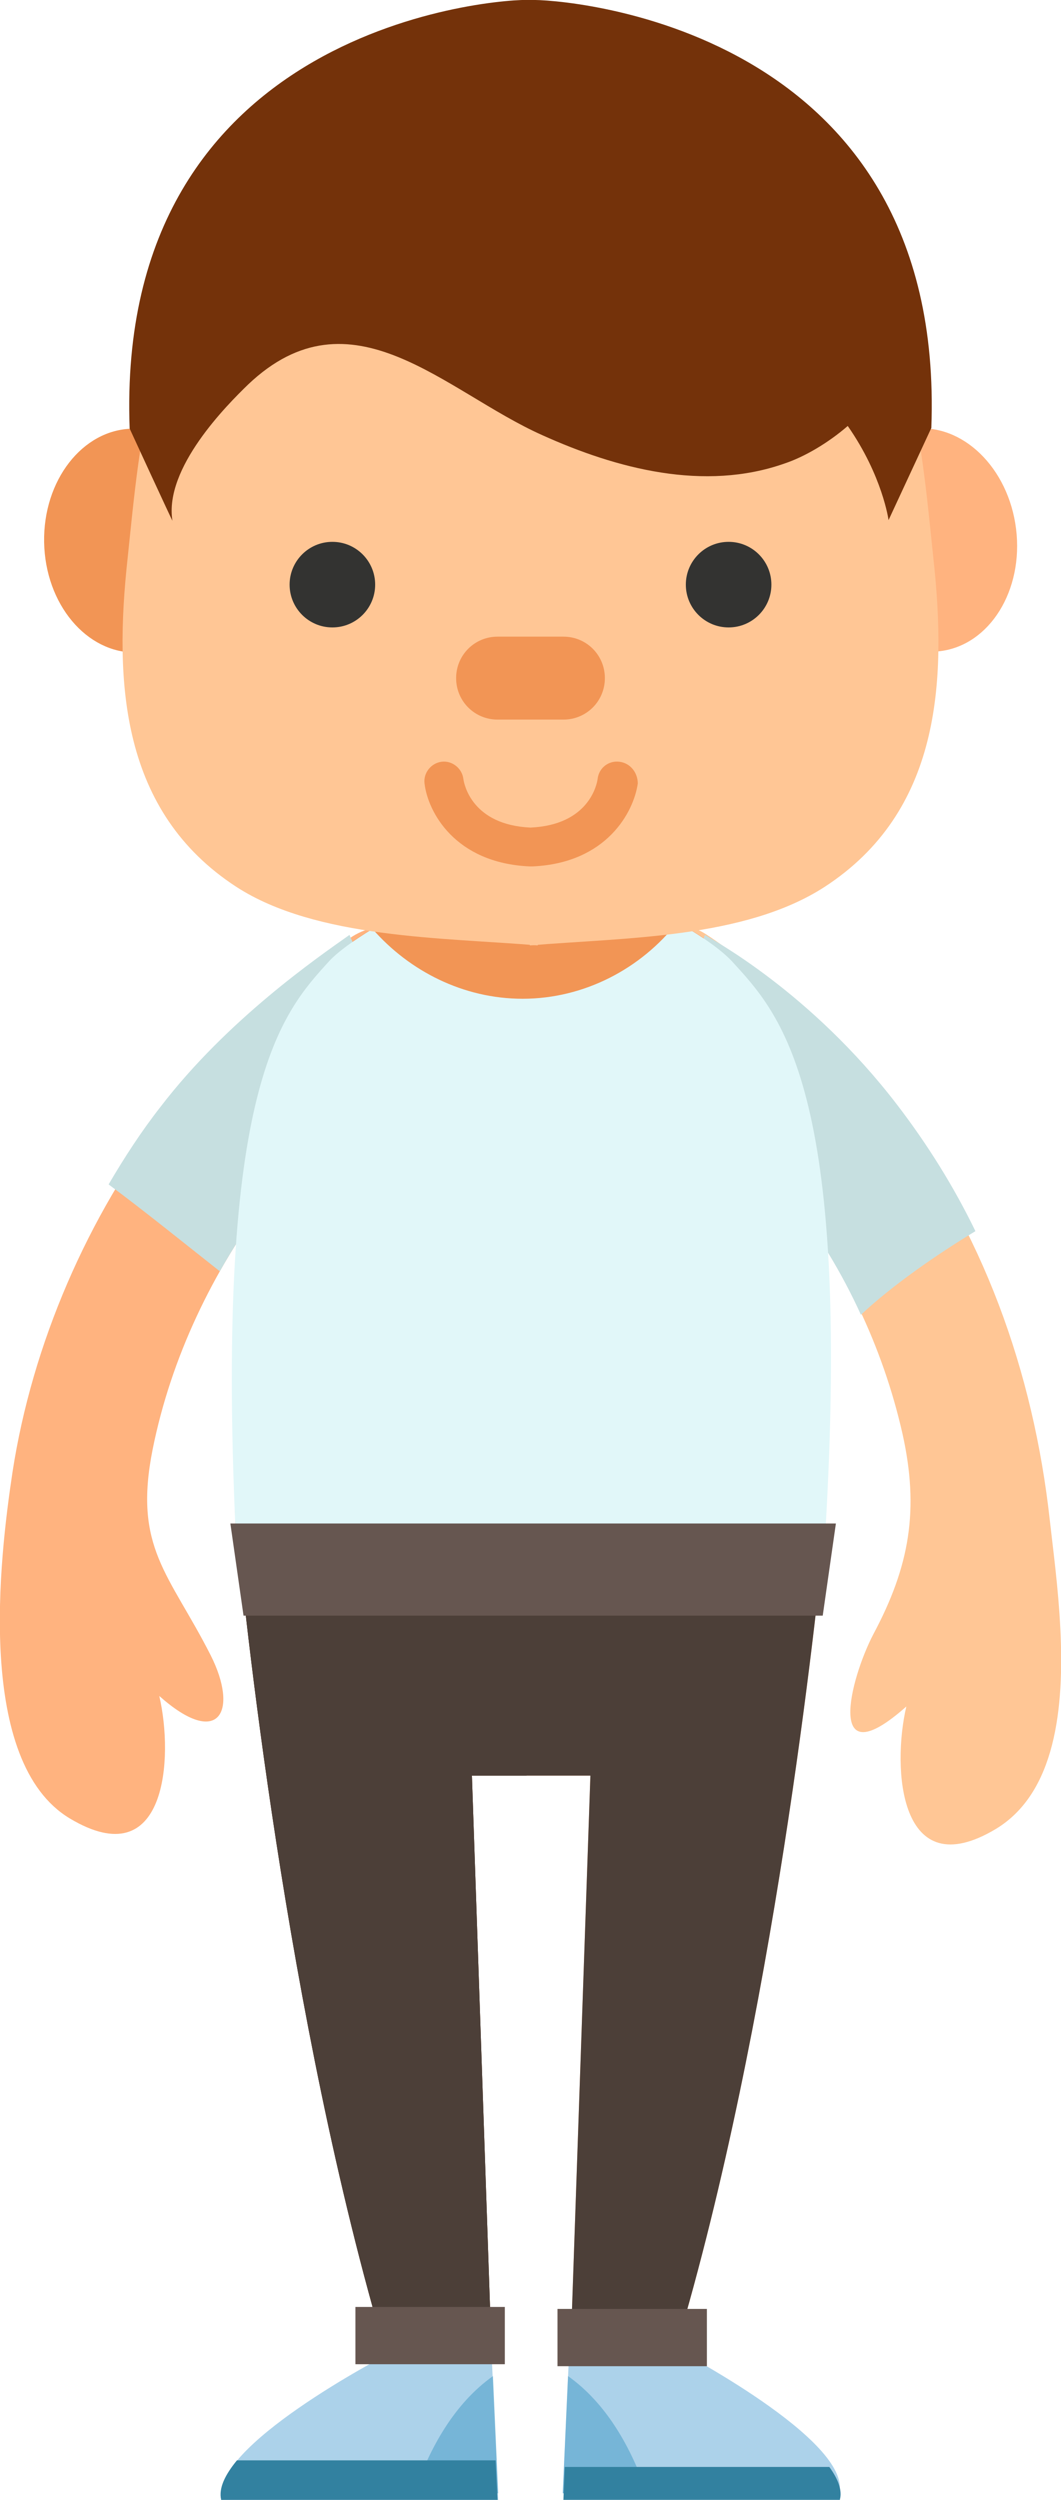 <?xml version="1.0" encoding="utf-8"?>
<!-- Generator: Adobe Illustrator 20.0.0, SVG Export Plug-In . SVG Version: 6.00 Build 0)  -->
<svg version="1.1" xmlns="http://www.w3.org/2000/svg" xmlns:xlink="http://www.w3.org/1999/xlink" x="0px" y="0px"
	 viewBox="0 0 161.2 379.7" style="enable-background:new 0 0 161.2 379.7;" xml:space="preserve">
<style type="text/css">
	.st0{fill:#FFB37F;}
	.st1{fill:#FFC695;}
	.st2{fill:#F29555;}
	.st3{fill:#C6DFE0;}
	.st4{fill:#E1F7F9;}
	.st5{fill:#ACD2EA;}
	.st6{opacity:0.5;fill:#4198C4;}
	.st7{fill:#74320A;}
	.st8{fill:#333331;}
	.st9{fill:#4C3F38;}
	.st10{fill:#665650;}
	.st11{fill:#3281A0;}
</style>
<g id="background">
</g>
<g id="object">
	<g>
		<g>
			<path class="st0" d="M67.4,145.4c-2.9-4.7-9.1-6.1-13.8-3.2c-0.6,0.4-14.9,9.4-28.3,26.9c-12,15.7-20.4,35-23.4,54.5
				c-2,13.2-5.6,44,8.7,52.6c14.7,8.8,15.8-9.2,13.6-18.6c9.1,8.1,12.1,2.3,7.8-6.2c-6.3-12.4-11.8-16.3-8.8-31.3
				c2.8-13.9,9.1-27,17.6-38.3c11.2-14.8,23.3-22.5,23.5-22.7C69,156.2,70.4,150.1,67.4,145.4z"/>
			<path class="st1" d="M161.1,247.4c-0.3-6.2-1.1-12-1.6-16.5c-2.5-22.6-10.2-44.1-24.1-62.2c-13.4-17.5-27.7-26.5-28.3-26.9
				c-4.7-2.9-10.9-1.5-13.8,3.2c-2.9,4.7-1.5,10.8,3.2,13.8c0.2,0.1,12.3,7.9,23.5,22.7c8.2,10.8,14.1,23,17.1,36.2
				c2.6,11.6,1.1,20.2-4.4,30.5c-3.6,6.9-7.4,22,5,11c-2.2,9.4-1.1,27.4,13.6,18.6C160.4,272.3,161.7,259.4,161.1,247.4z"/>
		</g>
		<path class="st2" d="M111.2,146c-4.9-5.4-21.8-13.5-30.6-11.1C71.8,132.5,55,140.6,50,146c-7.3,8-16.3,21.7-14.2,86.7h44.7h0.2
			h44.7C127.5,167.7,118.5,154,111.2,146z"/>
		<g>
			<g>
				<ellipse transform="matrix(0.993 -0.122 0.122 0.993 -8.947 17.762)" class="st0" cx="140.7" cy="82" rx="13.7" ry="17"/>
				
					<ellipse transform="matrix(1 -1.764844e-02 1.764844e-02 1 -1.445 0.373)" class="st2" cx="20.4" cy="82.1" rx="13.7" ry="17"/>
			</g>
			<g>
				<path class="st3" d="M53.1,142c-4.8,3.4-18.5,12.8-28.7,26.1c-2.9,3.7-5.5,7.7-7.9,11.8c5.4,4,11.7,9.1,16.9,13.2
					c2.2-3.9,4.7-7.7,7.4-11.3c11.2-14.8,23.3-22.5,23.5-22.7c0.2-0.1,0.3-0.2,0.5-0.3C58.7,155.6,55.8,148.3,53.1,142z"/>
				<path class="st3" d="M136.3,167.8c-13.1-17.1-28.1-25.1-29.2-25.8c-2.2,6.5-6.6,12-12.3,15.6c0.5,0.5,1,0.9,1.6,1.3
					c0.2,0.1,12.3,7.9,23.5,22.7c4.3,5.7,8,11.7,10.9,18.1c4.8-4.5,11.6-9.2,17.4-12.7C144.9,180.2,140.9,173.8,136.3,167.8z"/>
			</g>
			<path class="st4" d="M111.2,146c-1.7-1.8-4.7-3.9-8.3-5.9c-5.5,7-14.1,11.6-23.5,11.6c-9,0-17.2-4.2-22.8-10.6
				c-2.8,1.7-5.2,3.4-6.6,4.9c-7.3,8-17.3,19-14.2,86.7h89.6C129.4,165,118.5,154,111.2,146z"/>
			<g>
				<path class="st1" d="M81.6,19.2c-15.1,0.7-30.8,4.9-42,12.5C23,43,21.3,66.6,19.4,84.7c-2.1,19.1-1,38.6,16.5,50
					c12.2,7.9,31.5,7.7,45.8,8.9V19.2z"/>
				<path class="st1" d="M80.6,19.2c15.1,0.7,29.8,4.9,41,12.5c16.6,11.3,18.3,34.9,20.2,53c2.1,19.1,1,38.6-16.5,50
					c-12.2,7.9-30.5,7.7-44.8,8.9V19.2z"/>
			</g>
			<g>
				<path class="st0" d="M35.9,231.7c1.1,11.6,7.5,74.7,22.8,126h16l-3-88h18l-3,87h16c14.9-49.9,21.3-111.3,22.7-125H35.9z"/>
				<path class="st5" d="M74.7,357.7h-16c0,0-27,14-25,22h42L74.7,357.7z"/>
				<path class="st5" d="M86.5,356.7h16c0,0,27,14,25,22h-42L86.5,356.7z"/>
			</g>
			<path class="st6" d="M62.9,378.7h12.8l-0.8-17.8C69,365.1,65.3,371.8,62.9,378.7z"/>
			<path class="st6" d="M98.3,378.7H85.5l0.8-17.8C92.2,365.1,95.9,371.8,98.3,378.7z"/>
		</g>
		<path class="st7" d="M80.6,0c-4.3-0.3-63.2,3.5-60.9,65.1c0,0,6.4,13.9,6.5,14c-1.3-8,8.3-17.6,11.5-20.7
			c15.7-14.9,29.9,1.1,44.7,7.7c11.3,5.1,24.6,8.6,36.8,4.3c3-1,6.6-3.1,9.6-5.7C134.1,72.3,135,79,135,79l6.5-14
			C143.8,3.5,84.9-0.2,80.6,0z"/>
		<g>
			<circle class="st8" cx="50.5" cy="88.8" r="6.5"/>
			<circle class="st8" cx="110.7" cy="88.8" r="6.5"/>
		</g>
		<path class="st2" d="M91.9,103c0,3.5-2.8,6.3-6.3,6.3h-10c-3.5,0-6.3-2.8-6.3-6.3l0,0c0-3.5,2.8-6.3,6.3-6.3h10
			C89.1,96.7,91.9,99.5,91.9,103L91.9,103z"/>
		<path class="st2" d="M94.1,115.7c-1.6-0.2-3.1,0.9-3.3,2.6c-0.1,0.8-1.3,7-10.2,7.4c-8.9-0.4-10.1-6.6-10.2-7.4
			c-0.2-1.6-1.7-2.8-3.3-2.6c-1.6,0.2-2.8,1.7-2.6,3.3c0.5,4.3,4.6,12.1,16,12.6v0c0.1,0,0.1,0,0.2,0c0.1,0,0.1,0,0.2,0v0
			c11.3-0.5,15.4-8.3,16-12.6C96.9,117.4,95.8,115.9,94.1,115.7z"/>
		<g>
			<path class="st9" d="M35.9,231.7c1.1,11.6,7.5,74.7,22.8,126h16l-3-88h18l-3,87h16c14.9-49.9,21.3-111.3,22.7-125H35.9z"/>
		</g>
		<g>
			<g>
				<g>
					<path class="st9" d="M80,269.7v-38H35.9c1.1,11.6,7.5,74.7,22.8,126h16l-3-88H80z"/>
				</g>
			</g>
		</g>
		<polygon class="st10" points="125,245.4 37,245.4 35,231.4 127,231.4 		"/>
		<path class="st11" d="M36,373.7c-1.8,2.2-2.8,4.2-2.4,6h42l-0.3-6H36z"/>
		<path class="st11" d="M85.8,374.7l-0.2,5h42c0.4-1.5-0.3-3.2-1.6-5H85.8z"/>
		<rect x="54" y="350.4" class="st10" width="22.7" height="8.7"/>
		<rect x="84.7" y="350.7" class="st10" width="22.7" height="8.7"/>
	</g>
</g>
</svg>

